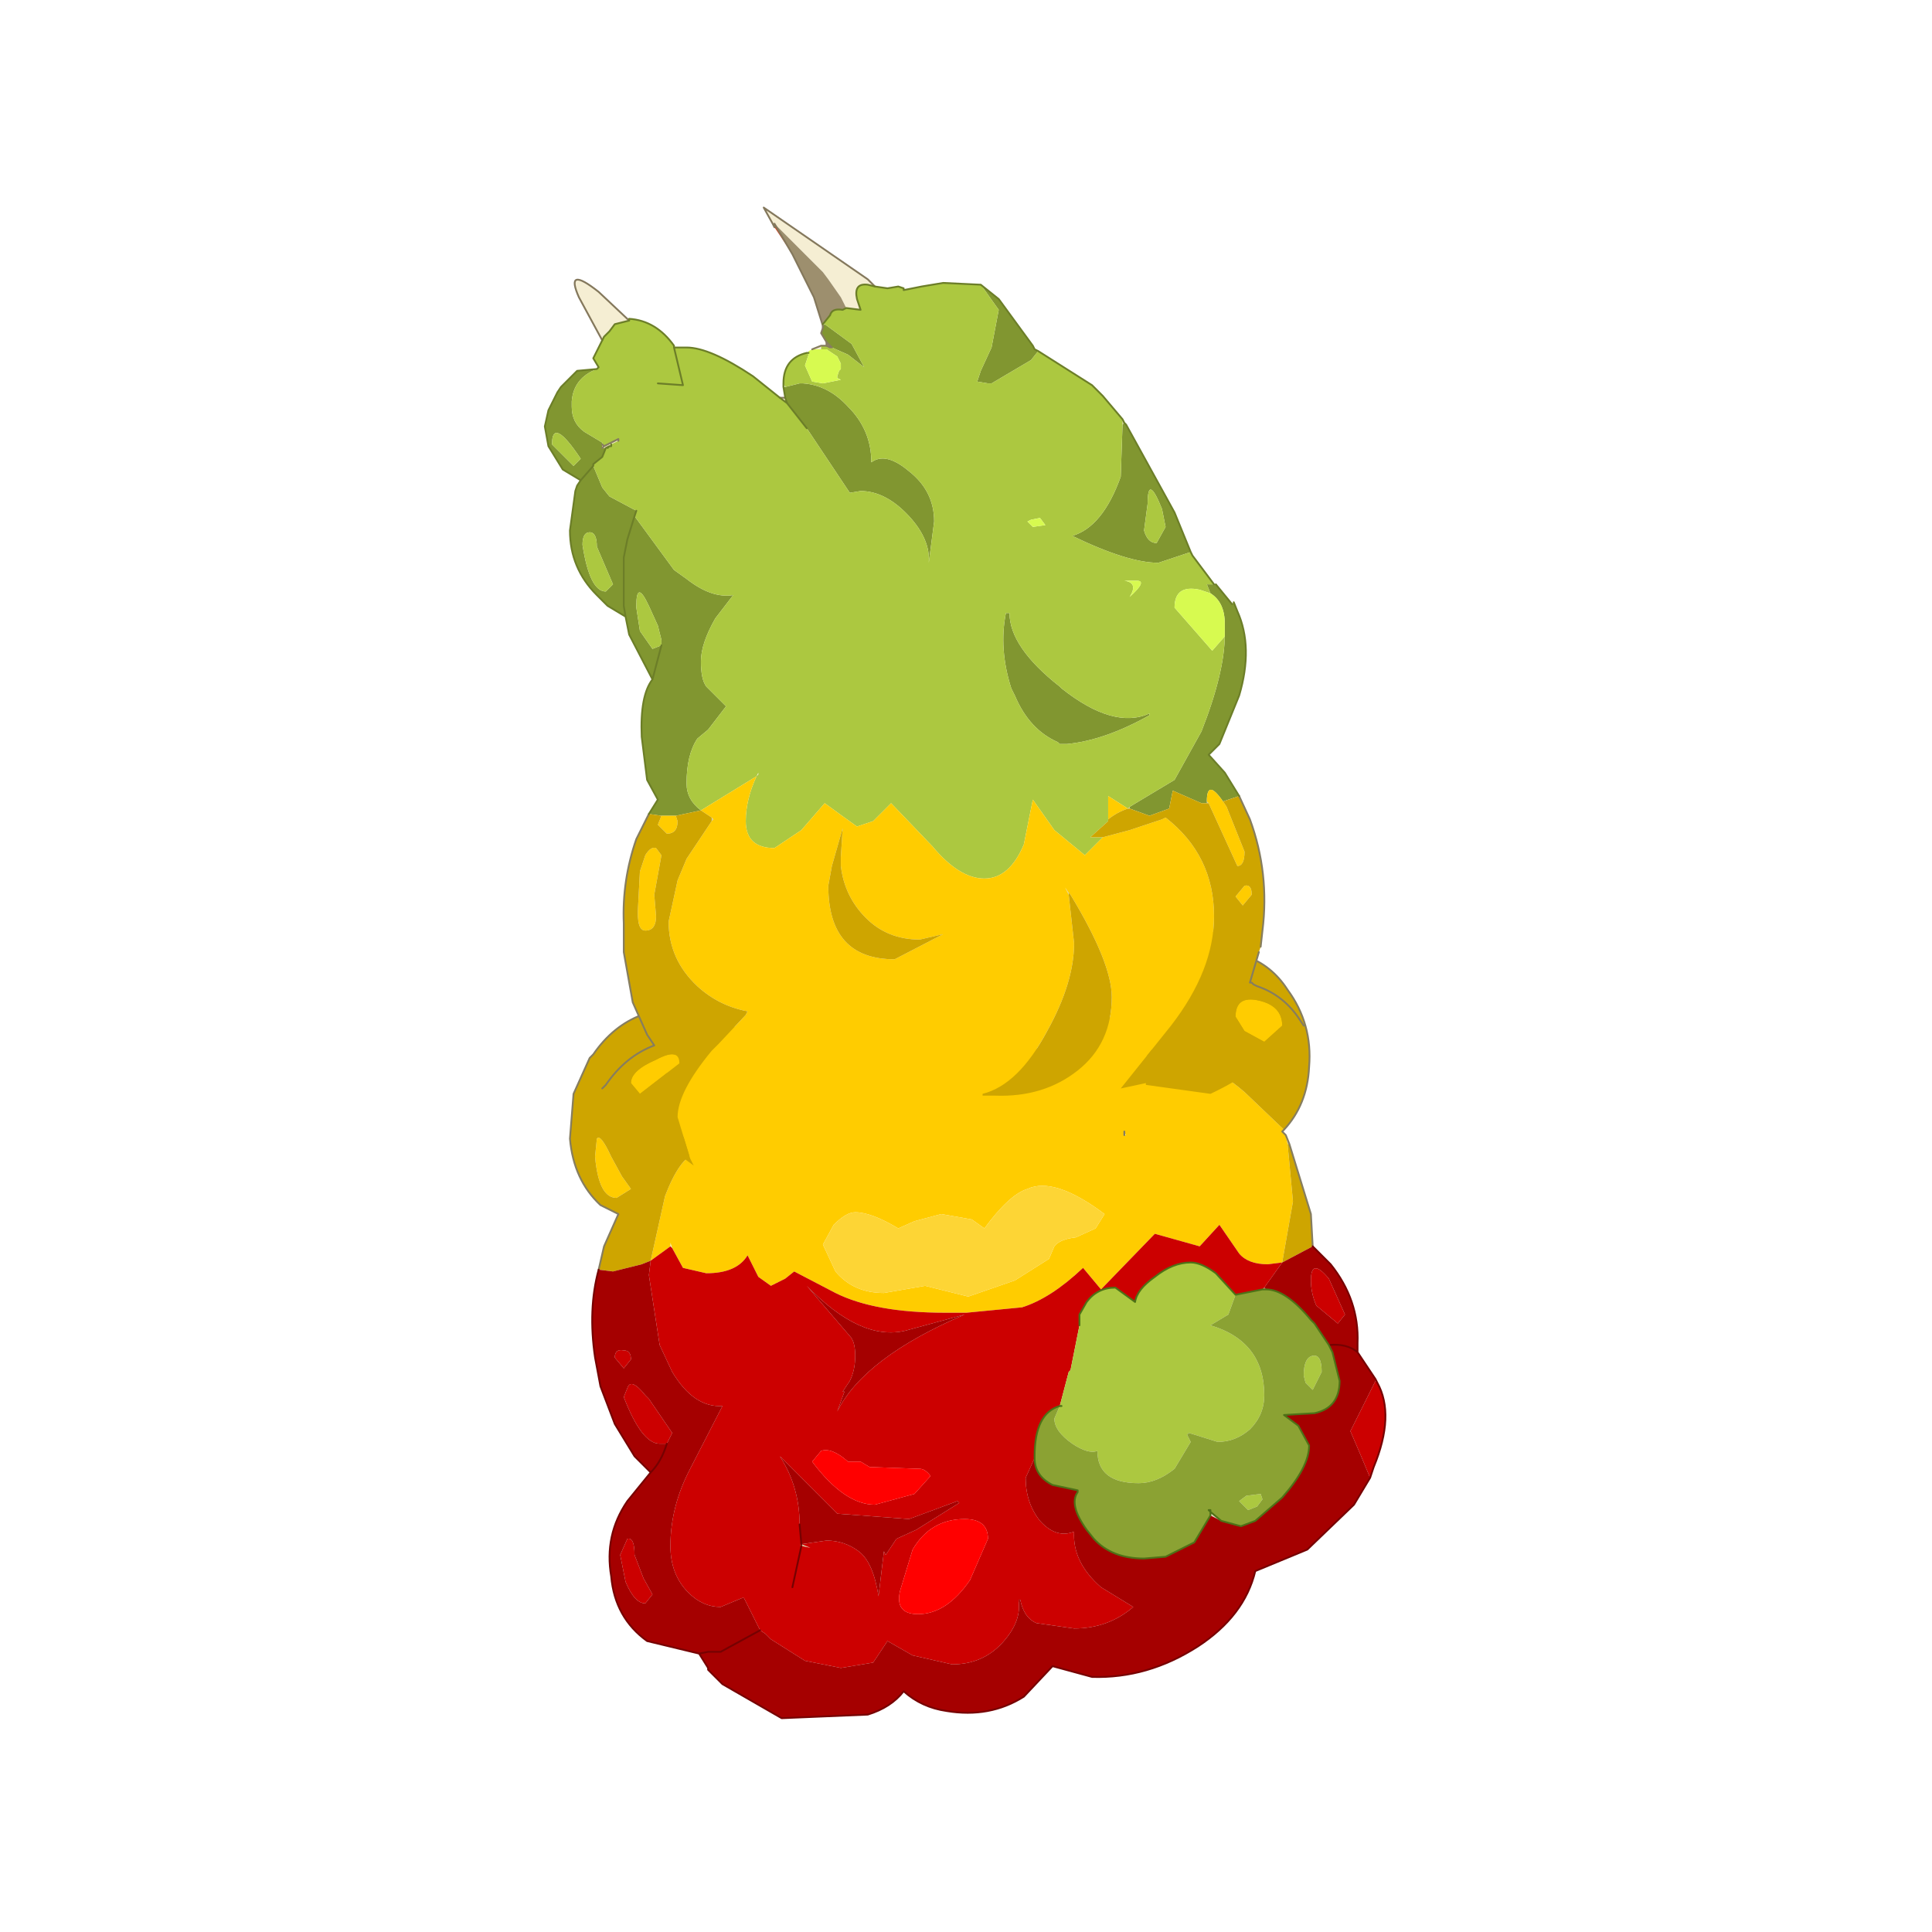 <?xml version="1.0" encoding="UTF-8" standalone="no"?>
<svg xmlns:xlink="http://www.w3.org/1999/xlink" height="440.0px" width="440.0px" xmlns="http://www.w3.org/2000/svg">
  <g transform="matrix(10.0, 0.0, 0.0, 10.0, 0.0, 0.0)">
    <use height="44.0" transform="matrix(0.909, 0.0, 0.0, 0.909, 2.0, 2.0)" width="44.0" xlink:href="#sprite0"/>
  </g>
  <defs>
    <g id="sprite0" transform="matrix(1.0, 0.0, 0.0, 1.0, 0.0, 0.0)">
      <use height="44.0" transform="matrix(1.0, 0.0, 0.0, 1.0, 0.0, 0.0)" width="44.0" xlink:href="#shape0"/>
      <use height="42.25" transform="matrix(0.899, 0.0, 0.0, 0.899, 11.45, 3.0)" width="23.45" xlink:href="#sprite1"/>
    </g>
    <g id="shape0" transform="matrix(1.0, 0.0, 0.0, 1.0, 0.0, 0.0)">
      <path d="M44.0 44.0 L0.0 44.0 0.0 0.0 44.0 0.0 44.0 44.0" fill="#43adca" fill-opacity="0.0" fill-rule="evenodd" stroke="none"/>
    </g>
    <g id="sprite1" transform="matrix(1.0, 0.0, 0.0, 1.0, 0.0, 0.0)">
      <use height="22.35" transform="matrix(1.0, 0.0, 0.0, 1.0, 0.7, 19.9)" width="22.75" xlink:href="#sprite2"/>
      <use height="27.5" transform="matrix(1.0, 0.0, 0.0, 1.0, 0.0, 0.0)" width="21.15" xlink:href="#sprite3"/>
    </g>
    <g id="sprite2" transform="matrix(1.0, 0.0, 0.0, 1.0, 9.5, 0.75)">
      <use height="22.35" transform="matrix(1.0, 0.0, 0.0, 1.0, -9.5, -0.75)" width="22.75" xlink:href="#shape1"/>
    </g>
    <g id="shape1" transform="matrix(1.0, 0.0, 0.0, 1.0, 9.5, 0.75)">
      <path d="M9.1 0.1 L9.15 0.1 9.2 0.15 9.1 0.1 M-6.7 8.3 L-6.7 8.2 -6.65 8.35 -6.7 8.3 M-0.7 16.9 L-0.75 16.8 -0.7 16.9" fill="#f5eed3" fill-rule="evenodd" stroke="none"/>
      <path d="M10.45 5.2 L10.55 5.45 10.5 5.45 10.45 5.2 M12.95 12.0 L13.0 12.1 12.95 12.05 12.95 12.0 M9.9 9.5 L9.8 9.5 9.85 9.45 9.9 9.5 M-3.05 16.6 L-2.8 16.7 -3.05 16.65 -3.05 16.6" fill="#d5c798" fill-rule="evenodd" stroke="none"/>
      <path d="M9.15 0.1 L9.2 0.15 9.15 0.1" fill="#647e3b" fill-rule="evenodd" stroke="none"/>
      <path d="M8.35 15.8 L8.35 15.7 8.3 15.65 8.35 15.65 8.35 15.7 8.65 15.95 8.45 15.85 8.35 15.8" fill="#e4dbbf" fill-rule="evenodd" stroke="none"/>
      <path d="M-5.7 1.8 Q-5.1 2.05 -4.45 2.45 L-2.8 3.4 -2.55 3.35 -1.85 3.45 -1.25 3.45 -1.25 3.4 -0.45 3.35 0.15 3.3 2.8 2.85 4.05 2.75 4.9 2.6 5.3 2.45 5.3 2.4 Q6.15 0.6 8.0 -0.35 L9.35 -0.75 9.1 0.1 9.2 0.15 Q9.7 2.35 6.25 2.9 L6.25 2.95 8.0 3.2 Q8.6 3.4 9.3 4.0 L10.4 5.05 10.35 5.1 10.4 5.15 10.45 5.2 10.5 5.45 10.65 7.05 10.35 8.75 9.95 8.8 Q9.4 8.8 9.15 8.5 L8.6 7.7 8.05 8.3 6.8 7.95 5.3 9.5 4.8 8.9 Q3.9 9.75 3.1 10.0 L1.55 10.15 0.95 10.15 Q-1.0 10.15 -2.1 9.6 L-3.25 9.0 -3.5 9.2 -3.9 9.4 -4.25 9.15 -4.55 8.55 Q-4.85 9.05 -5.7 9.05 L-6.35 8.9 -6.65 8.35 -6.7 8.2 -6.7 8.3 -7.25 8.7 -6.85 6.9 Q-6.45 5.85 -6.0 5.7 L-6.05 5.65 -6.5 5.0 -6.85 3.85 Q-6.85 3.15 -5.9 2.0 L-5.7 1.8 M3.85 8.65 L4.0 8.3 Q4.15 8.1 4.6 8.05 L5.15 7.8 5.4 7.4 Q4.0 6.35 3.25 6.7 2.75 6.85 2.05 7.8 L1.7 7.55 0.85 7.4 0.1 7.6 -0.35 7.8 Q-1.1 7.35 -1.55 7.35 -1.8 7.35 -2.15 7.7 L-2.45 8.25 -2.1 9.0 Q-1.6 9.6 -0.75 9.6 L0.4 9.4 1.6 9.7 2.9 9.25 3.85 8.65 M-8.75 5.3 Q-8.65 5.15 -8.35 5.8 L-8.05 6.35 -7.8 6.7 -8.2 6.95 Q-8.7 6.95 -8.8 5.8 L-8.75 5.3" fill="#ffcc00" fill-rule="evenodd" stroke="none"/>
      <path d="M9.2 0.15 L9.3 0.2 Q10.05 0.45 10.5 1.15 11.2 2.1 11.1 3.3 11.05 4.35 10.4 5.05 L9.3 4.0 Q8.6 3.4 8.0 3.2 L6.25 2.95 6.25 2.9 Q9.7 2.35 9.2 0.15 M10.55 5.45 L11.15 7.4 11.2 8.3 10.35 8.75 10.65 7.05 10.5 5.45 10.55 5.45 M-8.7 8.95 L-8.55 8.3 -8.15 7.4 -8.65 7.15 Q-9.4 6.45 -9.5 5.3 L-9.4 4.05 -8.95 3.05 -8.85 2.95 Q-8.3 2.15 -7.5 1.85 L-7.7 1.55 -5.7 1.8 -5.9 2.0 Q-6.85 3.15 -6.85 3.85 L-6.5 5.0 -6.05 5.65 -6.0 5.7 Q-6.45 5.85 -6.85 6.9 L-7.25 8.7 -7.5 8.8 -8.3 9.0 -8.7 8.95 M-8.75 5.3 L-8.8 5.8 Q-8.7 6.95 -8.2 6.95 L-7.8 6.7 -8.05 6.35 -8.35 5.8 Q-8.65 5.15 -8.75 5.3" fill="#cea500" fill-rule="evenodd" stroke="none"/>
      <path d="M13.0 12.1 Q13.5 13.0 12.9 14.45 L12.8 14.75 12.55 14.15 12.25 13.45 12.95 12.05 13.0 12.1 M-7.25 8.7 L-6.7 8.3 -6.65 8.35 -6.35 8.9 -5.7 9.05 Q-4.85 9.05 -4.55 8.55 L-4.25 9.15 -3.9 9.4 -3.5 9.2 -3.25 9.0 -2.1 9.6 Q-1.0 10.15 0.95 10.15 L1.55 10.15 3.1 10.0 Q3.9 9.75 4.8 8.9 L5.3 9.5 6.8 7.95 8.05 8.3 8.6 7.7 9.15 8.5 Q9.4 8.8 9.95 8.8 L10.35 8.75 9.85 9.45 9.8 9.5 9.05 9.65 8.5 9.05 Q8.1 8.75 7.8 8.75 7.3 8.75 6.8 9.15 6.3 9.5 6.25 9.85 L5.7 9.45 5.3 9.55 4.9 9.85 4.7 10.2 4.7 10.5 4.45 11.75 4.4 11.8 4.15 12.75 Q3.45 12.95 3.45 14.15 L3.45 14.2 3.2 14.75 Q3.2 15.45 3.6 15.95 4.05 16.45 4.55 16.25 4.5 17.1 5.3 17.8 L6.2 18.35 Q5.5 18.95 4.55 18.95 L3.5 18.8 Q3.15 18.65 3.05 18.15 L3.0 18.15 Q3.1 18.75 2.55 19.35 2.0 19.95 1.15 19.95 L0.05 19.7 -0.65 19.3 -1.05 19.9 -1.95 20.05 -2.95 19.85 -3.9 19.25 -4.05 19.1 -4.2 19.0 -4.65 18.1 -4.7 18.1 -5.3 18.35 Q-5.8 18.35 -6.2 17.95 -6.7 17.45 -6.7 16.65 -6.7 15.55 -6.15 14.5 L-5.25 12.75 Q-6.05 12.8 -6.65 11.8 L-7.0 11.05 -7.3 9.1 -7.25 8.7 M11.65 9.2 L12.1 10.2 11.9 10.45 11.3 9.95 Q11.15 9.6 11.15 9.25 11.15 8.6 11.65 9.2 M0.1 15.2 L0.55 14.7 Q0.4 14.5 0.25 14.5 L-1.15 14.45 -1.4 14.3 -1.75 14.3 Q-2.2 13.9 -2.5 14.0 L-2.75 14.3 Q-1.85 15.5 -1.0 15.5 L0.1 15.2 M-0.7 16.9 L-0.4 16.45 0.15 16.2 1.35 15.45 1.3 15.4 -0.05 15.9 -2.05 15.75 -3.65 14.15 Q-3.1 15.0 -3.1 16.05 L-3.05 16.6 -3.05 16.65 -2.8 16.7 -3.05 16.6 -2.35 16.5 Q-1.85 16.5 -1.45 16.8 -1.05 17.1 -0.9 18.05 L-0.75 16.8 -0.7 16.9 M-3.3 17.8 L-3.05 16.65 -3.3 17.8 M1.65 17.6 L2.15 16.45 Q2.15 15.9 1.5 15.9 0.55 15.9 0.05 16.75 L-0.3 17.9 Q-0.45 18.55 0.2 18.55 1.0 18.55 1.65 17.6 M-8.0 11.7 L-8.25 11.4 Q-8.25 11.15 -8.0 11.2 -7.8 11.2 -7.8 11.45 L-8.0 11.7 M-1.9 12.35 L-1.85 12.35 -2.05 12.9 Q-1.3 11.4 1.5 10.2 L-0.15 10.65 Q-1.4 10.95 -2.9 9.4 L-1.7 10.8 Q-1.55 10.95 -1.55 11.35 -1.55 11.75 -1.7 12.05 L-1.9 12.35 M-6.8 13.8 L-7.0 13.8 Q-7.5 13.8 -8.0 12.5 L-7.9 12.25 Q-7.8 11.95 -7.4 12.45 L-7.35 12.5 -7.3 12.55 -6.65 13.5 -6.8 13.8 M-7.9 16.45 Q-7.7 16.4 -7.7 16.9 L-7.45 17.55 -7.2 18.0 -7.4 18.25 Q-7.7 18.25 -7.95 17.65 L-8.1 16.9 -7.9 16.45" fill="#cc0000" fill-rule="evenodd" stroke="none"/>
      <path d="M11.2 8.3 L11.7 8.8 Q12.5 9.8 12.45 11.0 L12.45 11.25 12.95 12.0 12.95 12.05 12.25 13.45 12.55 14.15 12.8 14.75 12.35 15.5 11.05 16.75 9.6 17.35 Q9.3 18.6 8.0 19.45 6.6 20.35 5.05 20.3 L3.95 20.0 3.15 20.85 Q2.2 21.45 1.0 21.25 0.3 21.15 -0.2 20.7 -0.55 21.15 -1.2 21.35 L-3.6 21.45 -5.25 20.5 -5.65 20.1 -5.65 20.05 -5.9 19.65 -7.35 19.3 Q-8.25 18.65 -8.35 17.5 -8.55 16.35 -7.9 15.4 L-7.25 14.6 -7.7 14.15 -8.25 13.25 -8.65 12.2 -8.8 11.4 Q-9.0 10.05 -8.7 8.95 L-8.3 9.0 -7.5 8.8 -7.25 8.7 -7.3 9.1 -7.0 11.05 -6.65 11.8 Q-6.05 12.8 -5.25 12.75 L-6.15 14.5 Q-6.7 15.55 -6.7 16.65 -6.7 17.45 -6.2 17.95 -5.8 18.35 -5.3 18.35 L-4.7 18.1 -4.65 18.1 -4.2 19.0 -4.05 19.1 -3.9 19.25 -2.95 19.85 -1.95 20.05 -1.05 19.9 -0.65 19.3 0.05 19.7 1.15 19.95 Q2.0 19.95 2.55 19.35 3.1 18.75 3.0 18.15 L3.05 18.15 Q3.15 18.65 3.5 18.8 L4.55 18.95 Q5.5 18.95 6.2 18.35 L5.3 17.8 Q4.5 17.1 4.55 16.25 4.05 16.45 3.6 15.95 3.2 15.45 3.2 14.75 L3.45 14.2 Q3.45 14.7 3.95 14.95 L4.65 15.1 4.65 15.15 Q4.4 15.5 4.9 16.2 L5.1 16.45 Q5.6 17.0 6.5 17.0 L7.1 16.95 7.9 16.55 8.35 15.8 8.45 15.85 8.65 15.95 9.2 16.1 9.6 15.95 10.35 15.3 Q11.1 14.45 11.1 13.85 L10.8 13.3 10.4 13.0 11.25 12.95 Q11.95 12.8 11.95 12.05 L11.75 11.25 11.65 11.05 11.25 10.45 11.15 10.35 Q10.45 9.5 9.9 9.5 L9.85 9.45 10.35 8.75 11.2 8.3 M11.65 9.2 Q11.15 8.6 11.15 9.25 11.15 9.6 11.3 9.95 L11.9 10.45 12.1 10.2 11.65 9.2 M11.65 11.05 Q12.15 11.0 12.45 11.25 12.15 11.0 11.65 11.05 M-5.9 19.65 L-5.65 19.6 -5.3 19.6 -4.2 19.0 -5.3 19.6 -5.65 19.6 -5.9 19.65 M-3.1 16.05 Q-3.1 15.0 -3.65 14.15 L-2.05 15.75 -0.05 15.9 1.3 15.4 1.35 15.45 0.15 16.2 -0.4 16.45 -0.7 16.9 -0.75 16.8 -0.9 18.05 Q-1.05 17.1 -1.45 16.8 -1.85 16.5 -2.35 16.5 L-3.05 16.6 -3.1 16.05 M-8.0 11.7 L-7.8 11.45 Q-7.8 11.2 -8.0 11.2 -8.25 11.15 -8.25 11.4 L-8.0 11.7 M-1.9 12.35 L-1.7 12.05 Q-1.55 11.75 -1.55 11.35 -1.55 10.95 -1.7 10.8 L-2.9 9.4 Q-1.4 10.95 -0.15 10.65 L1.5 10.2 Q-1.3 11.4 -2.05 12.9 L-1.85 12.35 -1.9 12.35 M-6.8 13.8 L-6.65 13.5 -7.3 12.55 -7.35 12.5 -7.4 12.45 Q-7.8 11.95 -7.9 12.25 L-8.0 12.5 Q-7.5 13.8 -7.0 13.8 L-6.8 13.8 Q-6.95 14.3 -7.25 14.6 -6.95 14.3 -6.8 13.8 M-7.9 16.45 L-8.1 16.9 -7.95 17.65 Q-7.7 18.25 -7.4 18.25 L-7.2 18.0 -7.45 17.55 -7.7 16.9 Q-7.7 16.4 -7.9 16.45" fill="#a50000" fill-rule="evenodd" stroke="none"/>
      <path d="M0.1 15.2 L-1.0 15.5 Q-1.85 15.5 -2.75 14.3 L-2.5 14.0 Q-2.2 13.9 -1.75 14.3 L-1.4 14.3 -1.15 14.45 0.25 14.5 Q0.4 14.5 0.55 14.7 L0.1 15.2 M1.65 17.6 Q1.0 18.55 0.2 18.55 -0.45 18.55 -0.3 17.9 L0.05 16.75 Q0.55 15.9 1.5 15.9 2.15 15.9 2.15 16.45 L1.65 17.6" fill="#ff0000" fill-rule="evenodd" stroke="none"/>
      <path d="M3.85 8.65 L2.9 9.25 1.6 9.7 0.4 9.4 -0.75 9.6 Q-1.6 9.6 -2.1 9.0 L-2.45 8.25 -2.15 7.7 Q-1.8 7.35 -1.55 7.35 -1.1 7.35 -0.35 7.8 L0.1 7.6 0.85 7.4 1.7 7.55 2.05 7.8 Q2.75 6.85 3.25 6.7 4.0 6.35 5.4 7.4 L5.15 7.8 4.6 8.05 Q4.15 8.1 4.0 8.3 L3.85 8.65" fill="#fdd535" fill-rule="evenodd" stroke="none"/>
      <path d="M9.35 -0.75 L9.1 0.1 9.15 0.1 9.2 0.15 9.3 0.2 Q10.05 0.45 10.5 1.15 11.2 2.1 11.1 3.3 11.05 4.35 10.4 5.05 L10.35 5.1 10.4 5.15 10.45 5.2 10.55 5.45 11.15 7.4 11.2 8.3 M-8.7 8.95 L-8.55 8.3 -8.15 7.4 -8.65 7.15 Q-9.4 6.45 -9.5 5.3 L-9.4 4.05 -8.95 3.05 -8.85 2.95 Q-8.3 2.15 -7.5 1.85 L-7.7 1.55 M-3.05 16.6 L-3.05 16.65" fill="none" stroke="#867d5f" stroke-linecap="round" stroke-linejoin="round" stroke-width="0.05"/>
      <path d="M11.2 8.3 L11.7 8.8 Q12.5 9.8 12.45 11.0 L12.45 11.25 12.95 12.0 13.0 12.1 Q13.5 13.0 12.9 14.45 L12.8 14.75 12.35 15.5 11.05 16.75 9.6 17.35 Q9.3 18.6 8.0 19.45 6.6 20.35 5.05 20.3 L3.95 20.0 3.15 20.85 Q2.2 21.45 1.0 21.25 0.3 21.15 -0.2 20.7 -0.55 21.15 -1.2 21.35 L-3.6 21.45 -5.25 20.5 -5.65 20.1 -5.65 20.05 -5.9 19.65 -7.35 19.3 Q-8.25 18.65 -8.35 17.5 -8.55 16.35 -7.9 15.4 L-7.25 14.6 -7.7 14.15 -8.25 13.25 -8.65 12.2 -8.8 11.4 Q-9.0 10.05 -8.7 8.95 M12.45 11.25 Q12.15 11.0 11.65 11.05 M-4.2 19.0 L-5.3 19.6 -5.65 19.6 -5.9 19.65 M-3.05 16.65 L-3.3 17.8 M-3.05 16.6 L-3.1 16.05 M-6.8 13.8 Q-6.95 14.3 -7.25 14.6" fill="none" stroke="#760101" stroke-linecap="round" stroke-linejoin="round" stroke-width="0.05"/>
      <path d="M4.15 12.75 L4.2 12.75 4.15 12.75" fill="#d5c798" fill-rule="evenodd" stroke="none"/>
      <path d="M4.15 12.75 L4.4 11.8 4.45 11.75 4.7 10.5 4.7 10.2 4.9 9.85 Q5.2 9.45 5.7 9.45 L6.25 9.85 Q6.3 9.5 6.8 9.15 7.3 8.75 7.8 8.75 8.1 8.75 8.5 9.05 L9.05 9.65 8.85 10.2 8.35 10.5 Q9.85 10.95 9.85 12.45 9.85 13.0 9.45 13.4 9.05 13.75 8.55 13.75 L7.75 13.5 7.7 13.55 7.8 13.75 7.35 14.5 Q6.85 14.9 6.35 14.9 5.2 14.9 5.2 14.0 4.95 14.1 4.5 13.8 4.0 13.45 4.0 13.1 L4.15 12.75 4.2 12.75 4.15 12.75 M11.2 11.35 Q11.45 11.3 11.45 11.8 L11.2 12.3 11.0 12.1 10.95 11.9 Q10.95 11.4 11.2 11.35 M9.8 15.35 L9.65 15.55 9.4 15.65 9.15 15.4 9.35 15.25 9.75 15.2 9.8 15.35" fill="#acc840" fill-rule="evenodd" stroke="none"/>
      <path d="M9.05 9.65 L9.8 9.5 9.9 9.5 Q10.45 9.5 11.15 10.35 L11.25 10.45 11.65 11.05 11.75 11.25 11.95 12.05 Q11.95 12.8 11.25 12.95 L10.4 13.0 10.8 13.3 11.1 13.85 Q11.1 14.45 10.35 15.3 L9.6 15.95 9.2 16.1 8.65 15.95 8.35 15.7 8.35 15.8 7.9 16.55 7.1 16.95 6.5 17.0 Q5.6 17.0 5.1 16.45 L4.9 16.2 Q4.4 15.5 4.65 15.15 L4.65 15.1 3.95 14.95 Q3.45 14.7 3.45 14.2 L3.45 14.15 Q3.45 12.95 4.15 12.75 L4.0 13.1 Q4.0 13.45 4.5 13.8 4.95 14.1 5.2 14.0 5.2 14.9 6.35 14.9 6.85 14.9 7.35 14.5 L7.8 13.75 7.7 13.55 7.75 13.5 8.55 13.75 Q9.05 13.75 9.45 13.4 9.85 13.0 9.85 12.45 9.85 10.95 8.35 10.5 L8.85 10.2 9.05 9.65 M9.8 15.35 L9.75 15.2 9.35 15.25 9.15 15.4 9.4 15.65 9.65 15.55 9.8 15.35 M11.2 11.35 Q10.95 11.4 10.95 11.9 L11.0 12.1 11.2 12.3 11.45 11.8 Q11.45 11.3 11.2 11.35 M8.3 15.65 L8.35 15.7 8.35 15.65 8.3 15.65" fill="#8ba233" fill-rule="evenodd" stroke="none"/>
      <path d="M9.05 9.65 L9.8 9.5 9.9 9.5 Q10.45 9.5 11.15 10.35 L11.25 10.45 11.65 11.05 11.75 11.25 11.95 12.05 Q11.95 12.8 11.25 12.95 L10.4 13.0 10.8 13.3 11.1 13.85 Q11.1 14.45 10.35 15.3 L9.6 15.95 9.2 16.1 8.65 15.95 8.35 15.7 8.35 15.8 7.9 16.55 7.1 16.95 6.5 17.0 Q5.6 17.0 5.1 16.45 L4.9 16.2 Q4.4 15.5 4.65 15.15 L4.65 15.1 3.95 14.95 Q3.45 14.7 3.45 14.2 L3.45 14.15 Q3.45 12.95 4.15 12.75 L4.2 12.75 M4.7 10.5 L4.7 10.2 4.9 9.85 Q5.2 9.45 5.7 9.45 L6.25 9.85 Q6.3 9.5 6.8 9.15 7.3 8.75 7.8 8.75 8.1 8.75 8.5 9.05 L9.05 9.65 M8.3 15.65 L8.35 15.7 8.35 15.65 8.3 15.65" fill="none" stroke="#4e7117" stroke-linecap="round" stroke-linejoin="round" stroke-width="0.05"/>
    </g>
    <g id="sprite3" transform="matrix(1.0, 0.0, 0.0, 1.0, 3.9, 2.05)">
      <use height="27.5" transform="matrix(1.0, 0.0, 0.0, 1.0, -3.9, -2.05)" width="21.15" xlink:href="#shape2"/>
    </g>
    <g id="shape2" transform="matrix(1.0, 0.0, 0.0, 1.0, 3.9, 2.05)">
      <path d="M2.5 -1.5 L2.45 -1.6 2.5 -1.6 3.0 -0.75 2.5 -1.5" fill="#c84524" fill-rule="evenodd" stroke="none"/>
      <path d="M2.5 -1.6 L2.45 -1.6 2.2 -2.05 5.1 -0.05 5.25 0.1 5.3 0.15 5.1 0.1 Q4.7 0.05 4.8 0.5 L4.9 0.8 4.5 0.75 4.35 0.45 4.0 -0.05 3.85 -0.25 2.5 -1.6 M12.3 23.8 L12.25 23.8 12.25 23.7 12.3 23.8 M-2.3 1.65 L-2.95 0.45 Q-3.35 -0.45 -2.4 0.3 L-1.55 1.1 -1.95 1.2 -2.1 1.4 -2.25 1.55 -2.3 1.65 M2.65 3.25 L2.8 3.25 2.85 3.4 2.65 3.25 M2.75 2.95 L2.75 2.85 2.8 2.95 2.75 2.95 M3.55 1.9 L3.8 1.8 3.8 1.9 3.6 1.9 3.55 1.9 M2.0 13.8 L2.05 13.7 2.05 13.75 2.0 13.8 M11.8 15.05 L11.8 15.0 11.8 15.05" fill="#f5eed3" fill-rule="evenodd" stroke="none"/>
      <path d="M3.0 -0.75 L2.5 -1.6 3.85 -0.25 4.0 -0.05 4.35 0.45 4.5 0.75 4.4 0.8 Q4.1 0.75 4.05 0.95 L3.85 1.2 3.85 1.25 3.85 1.3 3.85 1.25 3.6 0.45 3.2 -0.35 3.05 -0.65 3.0 -0.75 M3.95 1.8 L3.95 1.7 4.1 1.85 4.05 1.85 3.95 1.8" fill="#9d8f6e" fill-rule="evenodd" stroke="none"/>
      <path d="M12.2 3.85 L12.25 3.95 12.2 4.0 12.2 3.85 M12.4 14.65 L12.4 14.7 12.35 14.7 12.4 14.65 M14.55 14.55 L14.55 14.5 14.6 14.55 14.55 14.55 M3.9 1.2 L3.85 1.25 3.85 1.2 3.9 1.2 M0.75 14.95 L0.8 15.0 0.75 15.05 0.75 14.95 M10.7 17.05 L10.7 17.1 10.6 16.9 10.7 17.05 M-0.3 14.9 L-0.25 14.9 -0.3 14.9" fill="#d5c798" fill-rule="evenodd" stroke="none"/>
      <path d="M-2.3 4.55 L-2.25 4.6 -1.85 4.4 -1.85 4.45 -2.05 4.55 -2.05 4.6 -2.1 4.6 -2.15 4.65 -2.2 4.65 -2.3 4.65 -2.3 4.55 M-2.2 4.65 L-2.1 4.6 -2.2 4.65 M-2.3 4.65 L-2.25 4.6 -2.3 4.65" fill="#f3ecc7" fill-rule="evenodd" stroke="none"/>
      <path d="M8.25 0.1 L8.75 0.5 9.7 1.8 9.75 1.9 9.85 1.95 9.65 2.2 8.55 2.85 8.45 2.85 8.15 2.8 8.25 2.5 8.55 1.85 8.75 0.8 8.25 0.1 M12.25 3.95 L12.3 4.0 13.65 6.45 14.1 7.55 13.2 7.85 Q12.35 7.85 10.8 7.1 11.65 6.85 12.15 5.45 L12.2 4.0 12.25 3.95 M14.75 8.45 L14.8 8.45 15.25 9.0 15.3 8.95 15.4 9.2 Q15.85 10.2 15.45 11.55 L14.9 12.9 14.6 13.2 15.05 13.7 15.45 14.35 15.0 14.5 Q14.55 13.85 14.55 14.5 L14.55 14.55 14.4 14.55 13.6 14.2 13.5 14.7 12.95 14.9 12.4 14.7 12.4 14.65 13.65 13.9 14.4 12.55 Q15.05 10.9 15.05 9.85 L15.05 9.8 15.05 9.55 Q15.05 8.95 14.65 8.7 L14.55 8.45 14.6 8.45 14.75 8.45 M-1.0 14.85 L-0.75 14.45 -1.05 13.9 -1.2 12.7 Q-1.25 11.55 -0.9 11.1 L-1.55 9.85 -1.65 9.35 -2.15 9.05 -2.45 8.75 Q-3.2 8.0 -3.2 6.95 L-3.05 5.85 -3.0 5.7 -2.9 5.55 -3.4 5.25 -3.8 4.6 -3.9 4.05 -3.8 3.6 -3.55 3.1 -3.45 2.95 -3.0 2.5 -2.45 2.45 Q-3.1 2.7 -3.15 3.35 L-3.15 3.5 Q-3.15 3.95 -2.8 4.2 L-2.3 4.5 -2.3 4.55 -2.3 4.65 -2.2 4.65 -2.3 4.9 -2.55 5.1 -2.55 5.15 -2.3 5.75 -2.1 6.0 -1.35 6.4 -1.4 6.55 -0.85 7.3 -0.3 8.05 0.05 8.3 Q0.75 8.85 1.35 8.75 L0.85 9.4 Q0.45 10.1 0.45 10.6 0.45 11.1 0.6 11.3 L1.15 11.85 0.65 12.5 0.35 12.75 Q0.05 13.2 0.05 14.0 0.05 14.45 0.45 14.75 L-0.25 14.9 -0.3 14.9 -0.65 14.9 -1.0 14.85 M2.8 3.25 L2.75 2.95 2.8 2.95 3.2 2.85 3.3 2.85 Q4.0 2.9 4.55 3.5 5.2 4.15 5.2 5.05 5.6 4.75 6.25 5.3 6.95 5.85 6.95 6.7 L6.8 7.85 Q6.85 7.2 6.25 6.55 5.6 5.85 4.9 5.85 L4.6 5.9 3.4 4.1 2.85 3.4 2.8 3.25 M3.95 1.7 L3.8 1.45 3.85 1.3 3.85 1.25 3.9 1.2 4.65 1.75 5.0 2.4 4.55 2.05 4.1 1.85 3.95 1.7 M12.8 6.95 Q12.9 7.3 13.15 7.3 L13.4 6.85 13.3 6.35 Q12.9 5.35 12.9 6.2 L12.8 6.95 M10.5 11.35 Q11.95 12.5 12.95 12.05 L12.95 12.1 Q11.7 12.8 10.65 12.9 L10.45 12.9 10.4 12.85 Q9.6 12.5 9.2 11.55 L9.1 11.35 Q8.75 10.25 8.95 9.25 L9.05 9.25 Q9.05 10.2 10.45 11.3 L10.5 11.35 M-1.65 9.35 L-1.7 9.05 -1.7 7.7 -1.6 7.2 -1.4 6.55 -1.6 7.2 -1.7 7.7 -1.7 9.05 -1.65 9.35 M-3.1 5.15 L-2.9 4.95 Q-3.7 3.75 -3.7 4.55 L-3.1 5.15 M-2.55 5.15 L-2.9 5.55 -2.55 5.15 M-0.65 10.15 L-0.65 10.0 -0.75 9.6 -1.0 9.05 Q-1.35 8.3 -1.35 9.05 L-1.35 9.1 -1.25 9.75 -0.9 10.25 -0.65 10.15 -0.9 11.1 -0.65 10.15 M-2.2 8.65 L-2.0 8.45 -2.45 7.4 Q-2.45 7.0 -2.65 7.0 -2.85 7.0 -2.85 7.35 -2.65 8.65 -2.2 8.65" fill="#819630" fill-rule="evenodd" stroke="none"/>
      <path d="M5.3 0.15 L5.65 0.2 5.95 0.15 6.1 0.2 6.1 0.25 6.6 0.15 7.2 0.05 8.25 0.1 8.75 0.8 8.55 1.85 8.25 2.5 8.15 2.8 8.45 2.85 8.55 2.85 9.65 2.2 9.85 1.95 11.35 2.9 11.6 3.15 11.65 3.2 12.2 3.85 12.2 4.0 12.15 5.45 Q11.65 6.85 10.8 7.1 12.35 7.85 13.2 7.85 L14.1 7.55 14.15 7.65 14.75 8.45 14.6 8.45 14.55 8.45 14.65 8.7 14.35 8.6 Q13.65 8.45 13.65 9.1 L14.7 10.3 15.05 9.9 15.05 9.85 Q15.05 10.9 14.4 12.55 L13.65 13.9 12.4 14.65 12.35 14.7 11.8 14.35 11.8 15.0 11.8 15.05 11.3 15.5 11.65 15.5 11.15 16.0 10.3 15.3 9.7 14.45 9.45 15.7 Q9.05 16.65 8.35 16.65 7.65 16.65 6.9 15.75 L5.75 14.55 5.25 15.05 4.8 15.2 4.45 14.95 3.9 14.55 3.25 15.3 2.5 15.8 Q1.7 15.8 1.7 15.05 1.7 14.45 2.0 13.8 L0.45 14.75 Q0.05 14.45 0.05 14.0 0.05 13.2 0.35 12.75 L0.65 12.5 1.15 11.85 0.6 11.3 Q0.45 11.1 0.45 10.6 0.45 10.1 0.85 9.4 L1.35 8.75 Q0.75 8.85 0.05 8.3 L-0.3 8.05 -0.85 7.3 -1.4 6.55 -1.35 6.4 -2.1 6.0 -2.3 5.75 -2.55 5.15 -2.55 5.1 -2.3 4.9 -2.2 4.65 -2.15 4.65 -2.1 4.6 -2.05 4.6 -2.05 4.55 -1.85 4.45 -1.85 4.4 -2.25 4.6 -2.3 4.55 -2.3 4.5 -2.8 4.2 Q-3.15 3.95 -3.15 3.5 L-3.15 3.35 Q-3.1 2.7 -2.45 2.45 L-2.4 2.4 -2.55 2.15 -2.3 1.65 -2.25 1.55 -2.1 1.4 -1.95 1.2 -1.55 1.1 -1.55 1.05 Q-0.8 1.1 -0.3 1.8 L-0.3 1.85 0.05 1.85 Q0.7 1.85 1.9 2.65 L2.65 3.25 2.85 3.4 3.4 4.1 4.6 5.9 4.9 5.85 Q5.6 5.85 6.25 6.55 6.85 7.2 6.8 7.85 L6.95 6.7 Q6.95 5.85 6.25 5.3 5.6 4.75 5.2 5.05 5.2 4.15 4.55 3.5 4.0 2.9 3.3 2.85 L3.2 2.85 2.8 2.95 2.75 2.85 Q2.75 2.15 3.4 2.0 L3.45 2.05 3.35 2.35 3.55 2.8 3.85 2.85 4.35 2.75 4.25 2.7 4.25 2.65 4.3 2.5 4.35 2.45 4.35 2.3 4.25 2.1 3.95 1.9 3.8 1.9 3.8 1.8 3.95 1.8 4.05 1.85 4.1 1.85 4.55 2.05 5.0 2.4 4.65 1.75 3.9 1.2 3.85 1.2 4.05 0.95 Q4.1 0.75 4.4 0.8 L4.5 0.75 4.9 0.8 4.8 0.5 Q4.7 0.05 5.1 0.1 L5.3 0.15 M12.8 6.95 L12.9 6.2 Q12.9 5.35 13.3 6.35 L13.4 6.85 13.15 7.3 Q12.9 7.3 12.8 6.95 M12.4 8.8 Q12.9 8.35 12.6 8.35 L12.25 8.35 Q12.65 8.4 12.4 8.8 M10.5 11.35 L10.45 11.3 Q9.05 10.2 9.05 9.25 L8.95 9.25 Q8.75 10.25 9.1 11.35 L9.2 11.55 Q9.6 12.5 10.4 12.85 L10.45 12.9 10.65 12.9 Q11.7 12.8 12.95 12.1 L12.95 12.05 Q11.95 12.5 10.5 11.35 M2.0 13.8 L2.05 13.75 2.05 13.7 2.0 13.8 M10.05 6.8 L9.9 6.6 9.65 6.65 9.55 6.7 9.65 6.8 9.7 6.85 10.05 6.8 M-0.75 2.85 L-0.05 2.9 -0.3 1.85 -0.05 2.9 -0.75 2.85 M-3.1 5.15 L-3.7 4.55 Q-3.7 3.75 -2.9 4.95 L-3.1 5.15 M-2.2 8.65 Q-2.65 8.65 -2.85 7.35 -2.85 7.0 -2.65 7.0 -2.45 7.0 -2.45 7.4 L-2.0 8.45 -2.2 8.65 M-0.65 10.15 L-0.9 10.25 -1.25 9.75 -1.35 9.1 -1.35 9.05 Q-1.35 8.3 -1.0 9.05 L-0.75 9.6 -0.65 10.0 -0.65 10.15" fill="#acc840" fill-rule="evenodd" stroke="none"/>
      <path d="M3.45 2.0 L3.45 1.95 3.55 1.9 3.6 1.9 3.8 1.9 3.95 1.9 4.25 2.1 4.35 2.3 4.35 2.45 4.3 2.5 4.25 2.65 4.25 2.7 4.35 2.75 3.85 2.85 3.55 2.8 3.35 2.35 3.45 2.05 3.4 2.0 3.45 2.0 M15.05 9.85 L15.05 9.9 14.7 10.3 13.65 9.1 Q13.65 8.45 14.35 8.6 L14.65 8.7 Q15.05 8.95 15.05 9.55 L15.05 9.8 15.05 9.85 M12.4 8.8 Q12.65 8.4 12.25 8.35 L12.6 8.35 Q12.9 8.35 12.4 8.8 M10.05 6.8 L9.7 6.85 9.65 6.8 9.55 6.7 9.65 6.65 9.9 6.6 10.05 6.8" fill="#d7fa50" fill-rule="evenodd" stroke="none"/>
      <path d="M14.65 22.65 L14.6 22.65 12.3 23.8 12.25 23.7 10.4 24.25 6.65 24.8 4.85 25.05 2.1 25.45 Q1.55 25.45 1.25 25.15 L0.45 24.75 0.25 24.65 0.15 24.45 -0.2 23.3 Q-0.2 22.6 0.75 21.45 L0.95 21.25 1.7 20.45 1.75 20.35 Q0.95 20.2 0.35 19.65 -0.45 18.9 -0.45 17.85 L-0.2 16.7 0.05 16.1 0.75 15.05 0.8 15.0 0.75 14.95 0.45 14.75 2.0 13.8 Q1.7 14.45 1.7 15.05 1.7 15.8 2.5 15.8 L3.25 15.3 3.9 14.55 4.45 14.95 4.8 15.2 5.25 15.05 5.75 14.55 6.9 15.75 Q7.65 16.65 8.35 16.65 9.05 16.65 9.45 15.7 L9.7 14.45 10.3 15.3 11.15 16.0 11.65 15.5 12.4 15.3 13.3 15.0 13.4 14.95 Q14.75 16.0 14.75 17.7 14.75 19.2 13.55 20.75 L12.15 22.5 12.85 22.35 12.85 22.4 14.65 22.65 M14.55 14.5 Q14.55 13.85 15.0 14.5 L15.1 14.65 15.6 15.9 Q15.6 16.3 15.4 16.3 L14.6 14.55 14.55 14.5 M11.8 15.0 L11.8 14.35 12.35 14.7 Q12.05 14.8 11.8 15.0 M7.2 18.2 L6.55 18.35 Q5.65 18.35 5.05 17.75 4.45 17.15 4.35 16.3 L4.35 16.05 4.4 15.25 4.1 16.3 4.0 16.85 Q4.0 18.9 5.85 18.9 L7.2 18.2 M10.7 17.1 L10.85 18.45 Q10.85 19.55 10.1 20.9 9.3 22.4 8.3 22.65 L8.3 22.7 8.65 22.7 Q10.0 22.75 10.95 22.0 11.9 21.25 11.9 19.95 11.9 19.0 10.75 17.1 L10.7 17.05 10.6 16.9 10.7 17.1 M15.35 17.15 L15.6 16.85 Q15.8 16.8 15.8 17.1 L15.55 17.4 15.35 17.15 M15.35 20.5 Q15.35 19.9 16.0 20.05 16.65 20.2 16.65 20.75 L16.15 21.2 15.6 20.9 15.35 20.5 M-0.65 14.9 L-0.3 14.9 -0.25 14.9 -0.2 15.05 Q-0.2 15.4 -0.5 15.4 L-0.75 15.15 -0.65 14.9 M-0.65 16.0 L-0.85 17.1 -0.8 17.7 Q-0.8 18.1 -1.1 18.1 -1.35 18.1 -1.3 17.4 L-1.25 16.45 -1.1 16.0 Q-0.95 15.75 -0.8 15.8 L-0.65 16.0 M-1.25 22.65 L-1.5 22.35 Q-1.5 22.0 -0.8 21.7 -0.15 21.35 -0.15 21.8 L-1.25 22.65" fill="#ffcc00" fill-rule="evenodd" stroke="none"/>
      <path d="M15.45 14.35 L15.75 15.0 Q16.3 16.5 16.1 18.1 L16.05 18.55 16.0 18.7 15.75 19.55 15.8 19.55 15.85 19.6 15.95 19.65 Q16.7 19.9 17.15 20.6 L17.25 20.75 Q16.05 22.0 14.65 22.65 L12.85 22.4 12.85 22.35 12.15 22.5 13.55 20.75 Q14.75 19.2 14.75 17.7 14.75 16.0 13.4 14.95 L13.3 15.0 12.4 15.3 11.65 15.5 11.3 15.5 11.8 15.05 11.8 15.0 Q12.05 14.8 12.35 14.7 L12.4 14.7 12.95 14.9 13.5 14.7 13.6 14.2 14.4 14.55 14.55 14.55 14.6 14.55 15.4 16.3 Q15.6 16.3 15.6 15.9 L15.1 14.65 15.0 14.5 15.45 14.35 M0.25 24.65 L-2.4 22.7 -2.3 22.5 -2.2 22.4 Q-1.65 21.6 -0.85 21.3 L-1.05 21.0 -1.45 20.1 -1.7 18.7 -1.7 17.9 Q-1.75 16.7 -1.35 15.55 L-1.0 14.85 -0.65 14.9 -0.75 15.15 -0.5 15.4 Q-0.2 15.4 -0.2 15.05 L-0.25 14.9 0.45 14.75 0.75 14.95 0.75 15.05 0.05 16.1 -0.2 16.7 -0.45 17.85 Q-0.45 18.9 0.35 19.65 0.95 20.2 1.75 20.35 L1.7 20.45 0.95 21.25 0.75 21.45 Q-0.2 22.6 -0.2 23.3 L0.15 24.45 0.25 24.65 M7.2 18.2 L5.85 18.9 Q4.0 18.9 4.0 16.85 L4.1 16.3 4.4 15.25 4.35 16.05 4.35 16.3 Q4.45 17.15 5.05 17.75 5.65 18.35 6.55 18.35 L7.2 18.2 M10.7 17.05 L10.75 17.1 Q11.9 19.0 11.9 19.95 11.9 21.25 10.95 22.0 10.0 22.75 8.65 22.7 L8.3 22.7 8.3 22.65 Q9.3 22.4 10.1 20.9 10.85 19.55 10.85 18.45 L10.7 17.1 10.7 17.05 M15.35 17.15 L15.55 17.4 15.8 17.1 Q15.8 16.8 15.6 16.85 L15.35 17.15 M15.35 20.5 L15.6 20.9 16.15 21.2 16.65 20.75 Q16.65 20.2 16.0 20.05 15.35 19.9 15.35 20.5 M-1.25 22.65 L-0.15 21.8 Q-0.15 21.35 -0.8 21.7 -1.5 22.0 -1.5 22.35 L-1.25 22.65 M-0.65 16.0 L-0.8 15.8 Q-0.95 15.75 -1.1 16.0 L-1.25 16.45 -1.3 17.4 Q-1.35 18.1 -1.1 18.1 -0.8 18.1 -0.8 17.7 L-0.85 17.1 -0.65 16.0" fill="#cea500" fill-rule="evenodd" stroke="none"/>
      <path d="M2.45 -1.6 L2.5 -1.5 M3.0 -0.75 L2.5 -1.6 M2.45 -1.6 L2.2 -2.05 5.1 -0.05 5.25 0.1 5.3 0.15 M-2.3 1.65 L-2.95 0.45 Q-3.35 -0.45 -2.4 0.3 L-1.55 1.1 M2.65 3.25 L2.8 3.25 M3.95 1.8 L3.95 1.7 M3.85 1.3 L3.85 1.25 3.6 0.45 3.2 -0.35 3.05 -0.65 3.0 -0.75" fill="none" stroke="#84785c" stroke-linecap="round" stroke-linejoin="round" stroke-width="0.05"/>
      <path d="M15.45 14.35 L15.75 15.0 Q16.3 16.5 16.1 18.1 L16.05 18.55 M16.0 18.7 L15.75 19.55 15.8 19.55 15.85 19.6 15.95 19.65 Q16.7 19.9 17.15 20.6 L17.25 20.75 M12.25 23.8 L12.25 23.7 M-2.3 22.5 L-2.2 22.4 Q-1.65 21.6 -0.85 21.3 L-1.05 21.0 -1.45 20.1 -1.7 18.7 -1.7 17.9 Q-1.75 16.7 -1.35 15.55 L-1.0 14.85 M3.55 1.9 L3.8 1.8 3.95 1.8 4.05 1.85 M3.95 1.7 L3.8 1.45 3.85 1.3 M3.85 1.25 L3.85 1.3 M4.1 1.85 L3.95 1.7 M-2.3 4.55 L-2.25 4.6 -1.85 4.4 -1.85 4.45 M-2.25 4.6 L-2.3 4.65" fill="none" stroke="#867d5f" stroke-linecap="round" stroke-linejoin="round" stroke-width="0.05"/>
      <path d="M5.3 0.15 L5.65 0.2 5.95 0.15 6.1 0.2 6.1 0.25 6.6 0.15 7.2 0.05 8.25 0.1 8.75 0.5 9.7 1.8 9.75 1.9 9.85 1.95 11.35 2.9 11.6 3.15 11.65 3.2 12.2 3.85 12.25 3.95 12.3 4.0 13.65 6.45 14.1 7.55 14.15 7.65 14.75 8.45 M14.8 8.45 L15.25 9.0 M15.3 8.95 L15.4 9.2 Q15.85 10.2 15.45 11.55 L14.9 12.9 14.6 13.2 15.05 13.7 15.45 14.35 M-1.0 14.85 L-0.75 14.45 -1.05 13.9 -1.2 12.7 Q-1.25 11.55 -0.9 11.1 L-1.55 9.85 -1.65 9.35 -2.15 9.05 -2.45 8.75 Q-3.2 8.0 -3.2 6.95 L-3.05 5.85 -3.0 5.7 -2.9 5.55 -3.4 5.25 -3.8 4.6 -3.9 4.05 -3.8 3.6 -3.55 3.1 -3.45 2.95 -3.0 2.5 -2.45 2.45 -2.4 2.4 -2.55 2.15 -2.3 1.65 -2.25 1.55 -2.1 1.4 -1.95 1.2 -1.55 1.1 -1.55 1.05 Q-0.8 1.1 -0.3 1.8 L-0.3 1.85 0.05 1.85 Q0.7 1.85 1.9 2.65 L2.65 3.25 2.85 3.4 3.4 4.1 M2.8 3.25 L2.75 2.95 2.75 2.85 Q2.75 2.15 3.4 2.0 L3.45 2.0 M4.5 0.75 L4.9 0.8 4.8 0.5 Q4.7 0.05 5.1 0.1 L5.3 0.15 M3.85 1.2 L4.05 0.95 Q4.1 0.75 4.4 0.8 L4.5 0.75 M3.4 2.0 L3.45 2.0 M2.85 3.4 L2.8 3.25 M-0.3 1.85 L-0.05 2.9 -0.75 2.85 M-2.05 4.55 L-2.05 4.6 -2.1 4.6 -2.15 4.65 M-2.2 4.65 L-2.3 4.9 -2.55 5.1 -2.55 5.15 M-1.35 6.4 L-1.4 6.55 -1.6 7.2 -1.7 7.7 -1.7 9.05 -1.65 9.35 M-2.9 5.55 L-2.55 5.15 M-2.1 4.6 L-2.2 4.65 M-0.65 10.15 L-0.9 11.1" fill="none" stroke="#6c7e28" stroke-linecap="round" stroke-linejoin="round" stroke-width="0.05"/>
    </g>
  </defs>
</svg>
